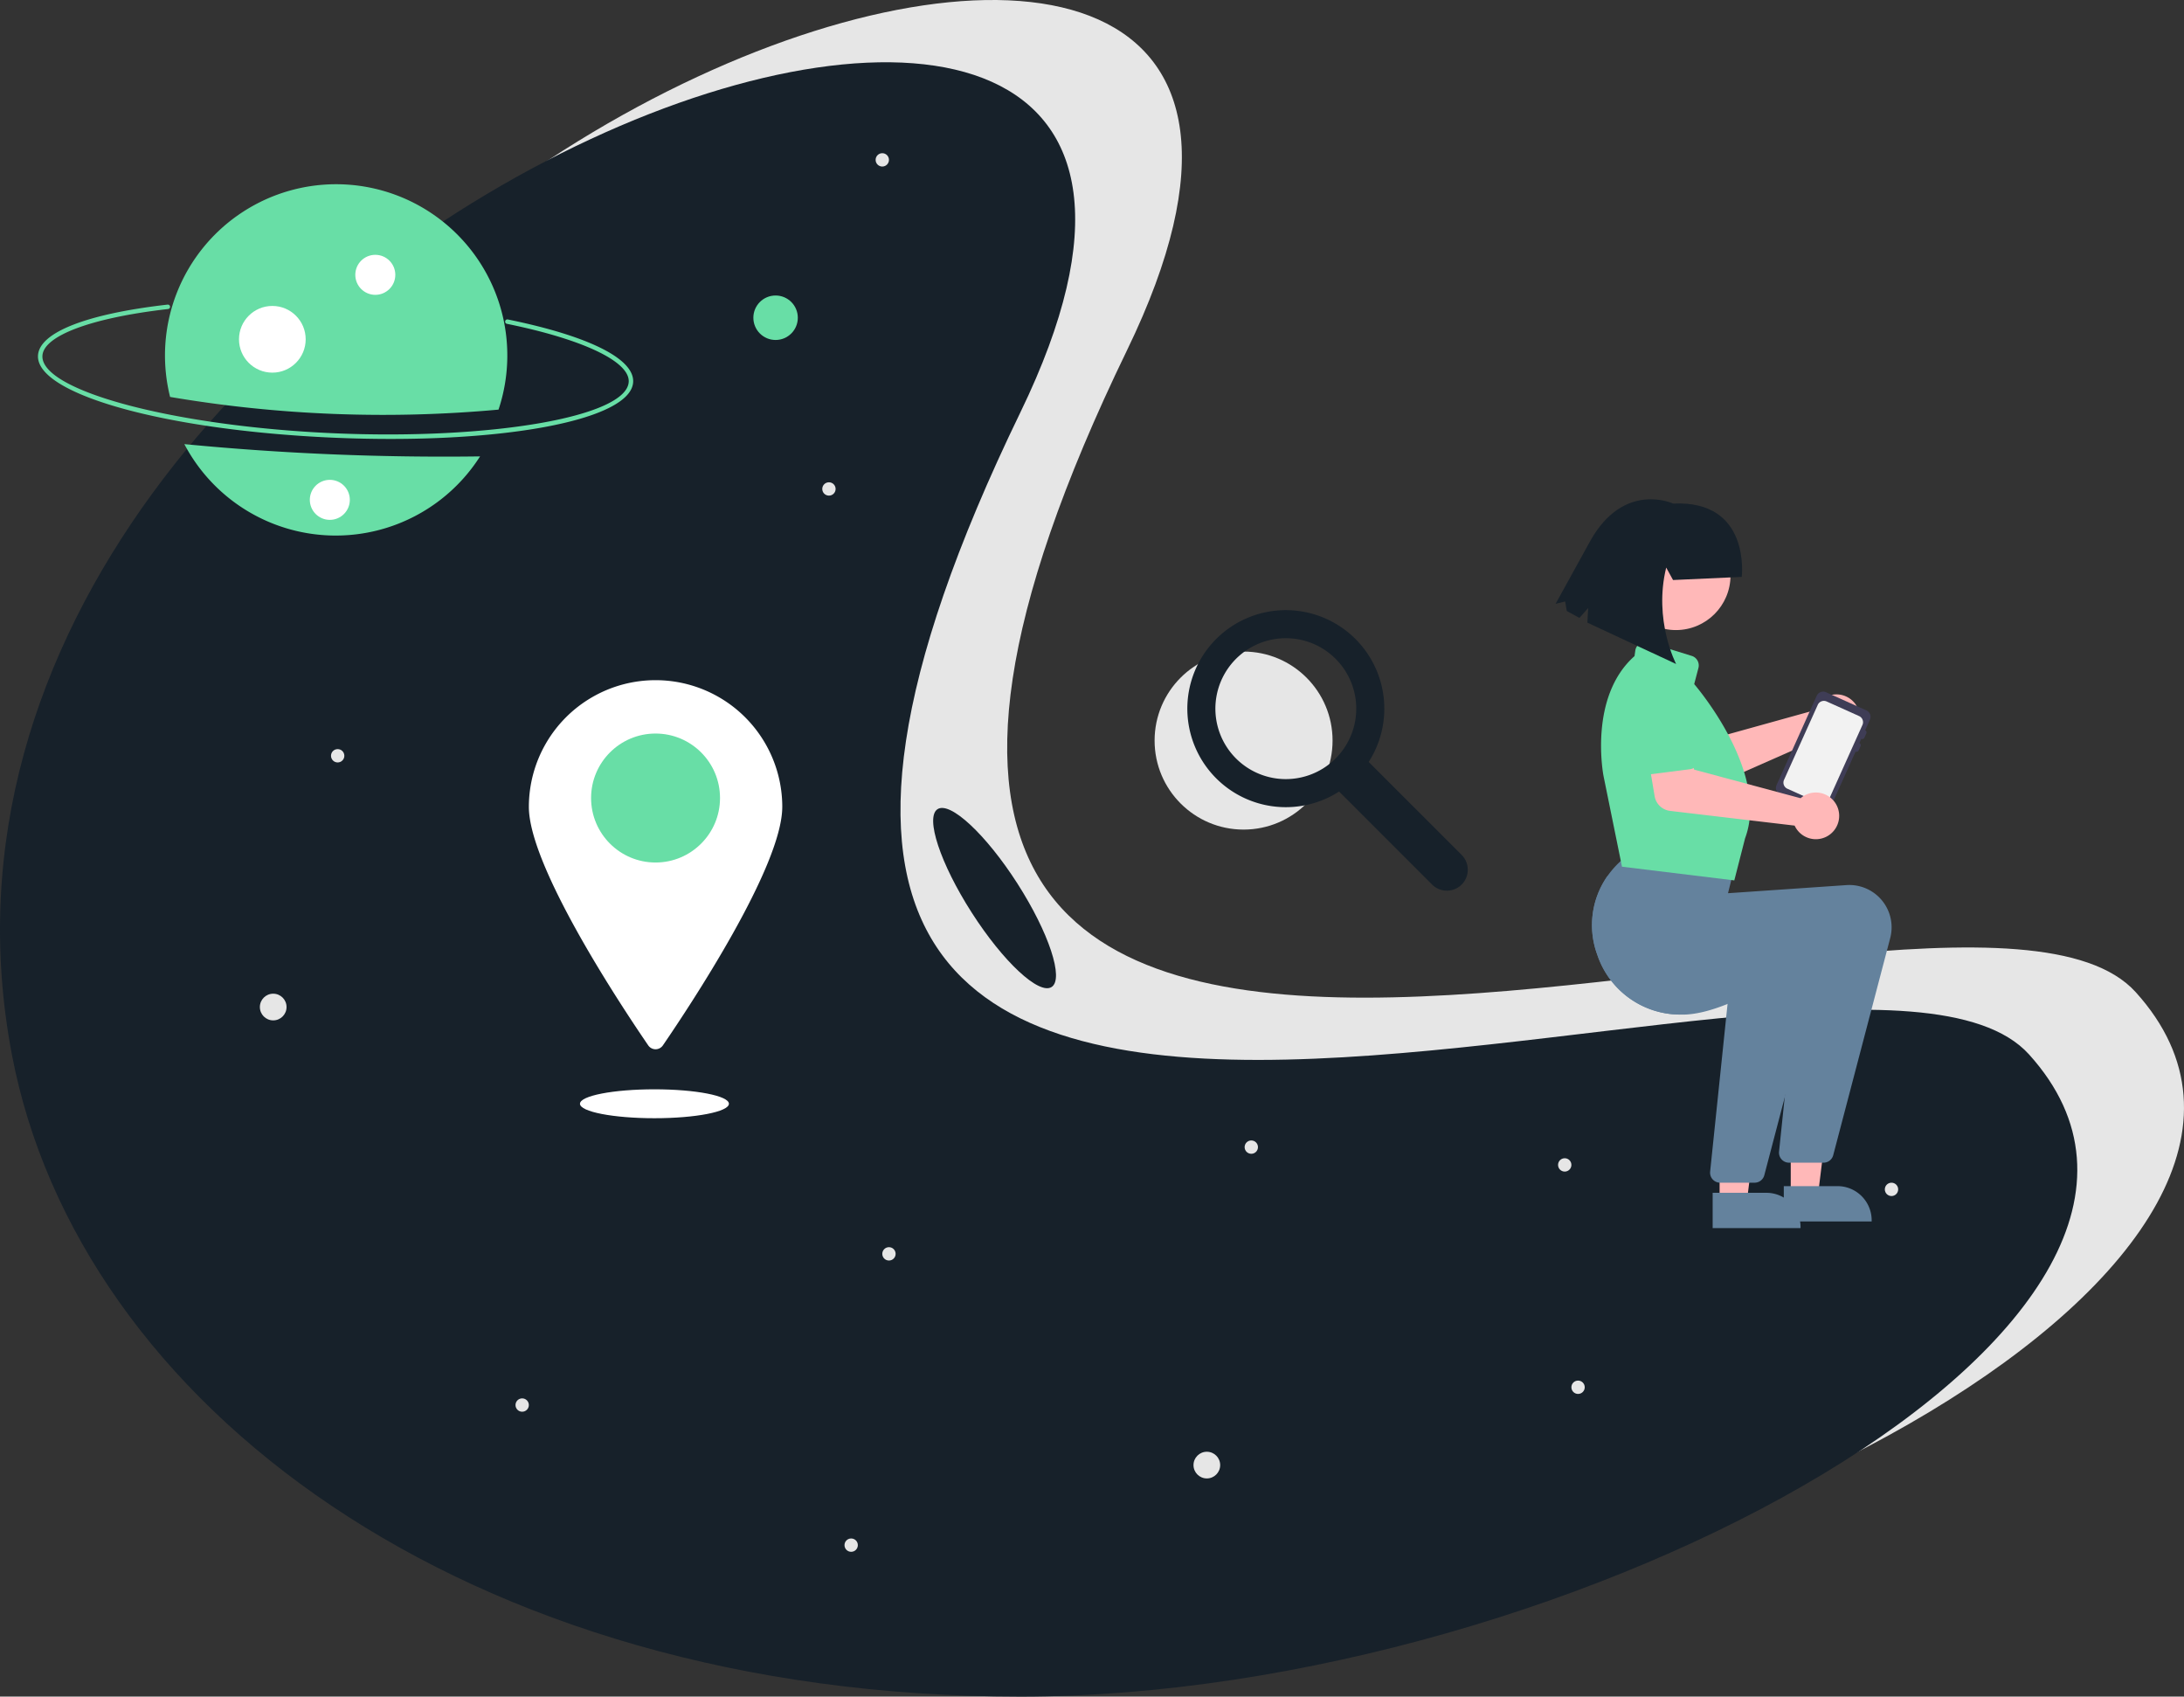 <svg xmlns="http://www.w3.org/2000/svg" width="982.488" height="763.014" viewBox="0 0 982.488 763.014">
  <rect x="0" y="0" width="982.488" height="763.014" fill="#333333" stroke="none"/>
  <g id="undraw_Location_search_re_ttoj_1_" data-name="undraw_Location_search_re_ttoj (1)" transform="translate(0 0)">
    <circle id="Ellipse_1" data-name="Ellipse 1" cx="40.03" cy="40.03" r="40.03" transform="translate(519.403 293.031)" fill="#e6e6e6"/>
    <path id="Path_2" data-name="Path 2" d="M766.295,452.995l-41.832-41.832a44.306,44.306,0,1,0-13.307,13.307L752.988,466.3A9.409,9.409,0,1,0,766.3,452.995Zm-56.7-43.394a31.684,31.684,0,1,1,9.28-22.4A31.684,31.684,0,0,1,709.594,409.6Z" transform="translate(-108.756 -68.493)" fill="#17212a"/>
    <path id="Path_3" data-name="Path 3" d="M1069.53,514.7c106.98,118.308-203.138,288.808-453.72,288.808S191.863,671.4,162.09,514.7C89.9,134.752,777.167-106.741,615.81,225.891,380.612,710.739,985.28,421.528,1069.53,514.7Z" transform="translate(-108.756 -68.493)" fill="#e6e6e6"/>
    <path id="Path_4" data-name="Path 4" d="M1021.53,542.7c106.98,118.308-203.138,288.808-453.72,288.808S143.863,699.4,114.09,542.7C41.9,162.752,729.167-78.741,567.81,253.891,332.612,738.739,937.28,449.528,1021.53,542.7Z" transform="translate(-108.756 -68.493)" fill="#17212a"/>
    <path id="Path_5" data-name="Path 5" d="M258.35,265.318c-75.067-3.305-133.271-19.5-132.507-36.864.458-10.412,21.7-18.784,58.287-22.969a1,1,0,1,1,.227,1.987c-34.462,3.943-56.117,12.017-56.516,21.07-.691,15.7,59.114,31.631,130.6,34.778s132.456-7.461,133.148-23.165c.4-9.092-20.6-19.066-54.8-26.028a1,1,0,1,1,.4-1.96c36.3,7.391,56.857,17.624,56.4,28.076C392.82,257.609,333.418,268.623,258.35,265.318Z" transform="translate(-108.756 -68.493)" fill="#68dea6"/>
    <path id="Path_6" data-name="Path 6" d="M191.679,268.227a76.983,76.983,0,0,0,133.036,5.522,1211.985,1211.985,0,0,1-133.036-5.522Z" transform="translate(-108.756 -68.493)" fill="#68dea6"/>
    <path id="Path_7" data-name="Path 7" d="M333.019,252.713a77,77,0,1,0-147.749-5.706,572.233,572.233,0,0,0,147.749,5.706Z" transform="translate(-108.756 -68.493)" fill="#68dea6"/>
    <circle id="Ellipse_2" data-name="Ellipse 2" cx="9" cy="9" r="9" transform="translate(159.834 114.601)" fill="#fff"/>
    <circle id="Ellipse_3" data-name="Ellipse 3" cx="15" cy="15" r="15" transform="translate(107.513 137.591)" fill="#fff"/>
    <circle id="Ellipse_4" data-name="Ellipse 4" cx="10" cy="10" r="10" transform="translate(338.905 132.898)" fill="#68dea6"/>
    <circle id="Ellipse_5" data-name="Ellipse 5" cx="6" cy="6" r="6" transform="translate(116.905 446.898)" fill="#e6e6e6"/>
    <circle id="Ellipse_6" data-name="Ellipse 6" cx="6" cy="6" r="6" transform="translate(536.905 652.898)" fill="#e6e6e6"/>
    <circle id="Ellipse_7" data-name="Ellipse 7" cx="3" cy="3" r="3" transform="translate(148.905 336.898)" fill="#e6e6e6"/>
    <circle id="Ellipse_8" data-name="Ellipse 8" cx="3" cy="3" r="3" transform="translate(396.905 560.898)" fill="#e6e6e6"/>
    <circle id="Ellipse_9" data-name="Ellipse 9" cx="3" cy="3" r="3" transform="translate(847.905 531.898)" fill="#e6e6e6"/>
    <circle id="Ellipse_10" data-name="Ellipse 10" cx="3" cy="3" r="3" transform="translate(706.905 620.898)" fill="#e6e6e6"/>
    <circle id="Ellipse_11" data-name="Ellipse 11" cx="3" cy="3" r="3" transform="translate(559.905 512.898)" fill="#e6e6e6"/>
    <circle id="Ellipse_12" data-name="Ellipse 12" cx="3" cy="3" r="3" transform="translate(369.905 216.898)" fill="#e6e6e6"/>
    <circle id="Ellipse_13" data-name="Ellipse 13" cx="3" cy="3" r="3" transform="translate(393.905 68.898)" fill="#e6e6e6"/>
    <circle id="Ellipse_14" data-name="Ellipse 14" cx="3" cy="3" r="3" transform="translate(379.905 691.898)" fill="#e6e6e6"/>
    <circle id="Ellipse_15" data-name="Ellipse 15" cx="3" cy="3" r="3" transform="translate(231.905 628.898)" fill="#e6e6e6"/>
    <circle id="Ellipse_16" data-name="Ellipse 16" cx="3" cy="3" r="3" transform="translate(700.905 520.898)" fill="#e6e6e6"/>
    <circle id="Ellipse_17" data-name="Ellipse 17" cx="9" cy="9" r="9" transform="translate(139.374 215.799)" fill="#fff"/>
    <path id="Path_8" data-name="Path 8" d="M460.661,431.391c0,26.88-41.559,89.516-53.7,107.247a3.992,3.992,0,0,1-6.591,0c-12.145-17.731-53.7-80.366-53.7-107.247a57,57,0,0,1,114,0Z" transform="translate(-108.756 -68.493)" fill="#fff"/>
    <circle id="Ellipse_18" data-name="Ellipse 18" cx="29" cy="29" r="29" transform="translate(265.905 329.898)" fill="#68dea6"/>
    <ellipse id="Ellipse_19" data-name="Ellipse 19" cx="33.5" cy="6.5" rx="33.5" ry="6.5" transform="translate(260.905 489.898)" fill="#fff"/>
    <path id="Path_9" data-name="Path 9" d="M925.61,386.412a10.522,10.522,0,0,0-.641,1.529l-47.783,13.277-8.611-8.427-14.416,11.333,13.794,16.4a8,8,0,0,0,9.353,2.169l51.616-22.785a10.5,10.5,0,1,0-3.313-13.5Z" transform="translate(-108.756 -68.493)" fill="#ffb8b8"/>
    <path id="Path_10" data-name="Path 10" d="M875.5,402l-17.935,13.96a4.5,4.5,0,0,1-6.682-1.337l-11.147-19.727A12.5,12.5,0,0,1,859.507,379.6l16.338,15.594A4.5,4.5,0,0,1,875.5,402Z" transform="translate(-108.756 -68.493)" fill="#68dea6"/>
    <path id="Path_11" data-name="Path 11" d="M930.192,379.81l18.188,8.183a3.149,3.149,0,0,1,1.58,4.164l-2.153,4.786a1.053,1.053,0,0,1,.527,1.388l-.861,1.915a1.053,1.053,0,0,1-1.388.527l-.861,1.914a1.053,1.053,0,0,1,.527,1.388l-.861,1.914a1.053,1.053,0,0,1-1.388.527l-11.629,25.846a3.149,3.149,0,0,1-4.164,1.58l-18.188-8.183a3.149,3.149,0,0,1-1.58-4.164l18.089-40.205a3.149,3.149,0,0,1,4.164-1.58Z" transform="translate(-108.756 -68.493)" fill="#3f3d56"/>
    <path id="Path_12" data-name="Path 12" d="M912.821,423.212l14.591,6.571a3.034,3.034,0,0,0,4-1.512l6.739-14.989,2.341-5.2,6.1-13.562a3.026,3.026,0,0,0-1.512-3.989l-4.587-2.068-10.014-4.5a3.021,3.021,0,0,0-3.989,1.522l-5.9,13.111-6.718,14.927-2.561,5.7a3.022,3.022,0,0,0,1.511,3.989Z" transform="translate(-108.756 -68.493)" fill="#f2f2f2"/>
    <path id="Path_13" data-name="Path 13" d="M773.577,540.443h12.26l5.833-47.288H773.575Z" fill="#ffb8b8"/>
    <path id="Path_14" data-name="Path 14" d="M879.207,604.933h24.145a15.386,15.386,0,0,1,15.387,15.387v.5H879.208Z" transform="translate(-108.756 -68.493)" fill="#64829d"/>
    <path id="Path_15" data-name="Path 15" d="M805.577,537.443h12.26l5.833-47.288H805.575Z" fill="#ffb8b8"/>
    <path id="Path_16" data-name="Path 16" d="M911.207,601.933h24.145a15.386,15.386,0,0,1,15.387,15.387v.5H911.208Z" transform="translate(-108.756 -68.493)" fill="#64829d"/>
    <path id="Path_17" data-name="Path 17" d="M827.341,497.971a39.41,39.41,0,0,0,36.9,26.81l.62.01c6.33.18,13.76-1.86,21.05-4.79,14.4-5.79,28.23-15.06,31.9-17.61l-6.22,59.79-2.52,24.24a4.514,4.514,0,0,0,4.48,4.97h15.53a4.505,4.505,0,0,0,4.36-3.36l25.64-97.65a19.032,19.032,0,0,0-19.71-23.83l-53.26,3.65,3.72-14.88-47.54-3.16-.14.1c-1.14.83-2.25,1.7-3.31,2.61a40.269,40.269,0,0,0-6.99,7.66A38.487,38.487,0,0,0,827.341,497.971Z" transform="translate(-108.756 -68.493)" fill="#64829d"/>
    <path id="Path_18" data-name="Path 18" d="M827.341,497.971a39.41,39.41,0,0,0,36.9,26.81,196.16,196.16,0,0,0,22.57-13.39l-.9,8.61-7.84,75.42a4.514,4.514,0,0,0,4.48,4.97h15.53a4.505,4.505,0,0,0,4.36-3.36l9.15-34.85,16.49-62.8a19.032,19.032,0,0,0-19.71-23.83l-53.26,3.65,3.72-14.88-26.98-1.79A38.487,38.487,0,0,0,827.341,497.971Z" transform="translate(-108.756 -68.493)" fill="#64829d"/>
    <path id="Path_19" data-name="Path 19" d="M838.773,458.321l-.358-.043-8.3-40.785c-.071-.354-6.852-35.533,13.937-53.924l.362-2.517a4.5,4.5,0,0,1,5.787-3.658l19.585,6.075a4.491,4.491,0,0,1,3.019,5.442l-1.9,7.242c2.64,3.1,33.715,40.512,22.89,69.335l-4.847,18.952Z" transform="translate(-108.756 -68.493)" fill="#68dea6"/>
    <path id="Path_20" data-name="Path 20" d="M920.094,426.49a10.529,10.529,0,0,0-1.329.99l-47.9-12.858-3.131-11.634-18.175,2.431,3.542,21.134a8,8,0,0,0,6.951,6.622l56.032,6.619a10.5,10.5,0,1,0,4.008-13.305Z" transform="translate(-108.756 -68.493)" fill="#ffb8b8"/>
    <path id="Path_21" data-name="Path 21" d="M869.022,414.436l-22.541,2.9a4.5,4.5,0,0,1-5.074-4.548l.43-22.655a12.5,12.5,0,1,1,24.8-3.121l6.142,21.734a4.5,4.5,0,0,1-3.756,5.686Z" transform="translate(-108.756 -68.493)" fill="#68dea6"/>
    <circle id="Ellipse_20" data-name="Ellipse 20" cx="24.561" cy="24.561" r="24.561" transform="translate(729.36 234.243)" fill="#ffb8b8"/>
    <path id="Path_22" data-name="Path 22" d="M861.385,329.348l-3.075-5.6c-5.825,23.732,4.464,43.373,4.464,43.373l-39.932-18.6.38-6.6L819.27,346.4l-5.677-3.129-.75-4.281-4.286,1.062L824.2,311.669c15.182-27.013,37.255-16.7,37.255-16.7,35.115-1.669,30.827,32.975,30.827,32.975Z" transform="translate(-108.756 -68.493)" fill="#17212a"/>
    <ellipse id="Ellipse_21" data-name="Ellipse 21" cx="12.179" cy="47.5" rx="12.179" ry="47.5" transform="matrix(0.842, -0.54, 0.54, 0.842, 411.514, 370.48)" fill="#17212a"/>
  </g>
</svg>
